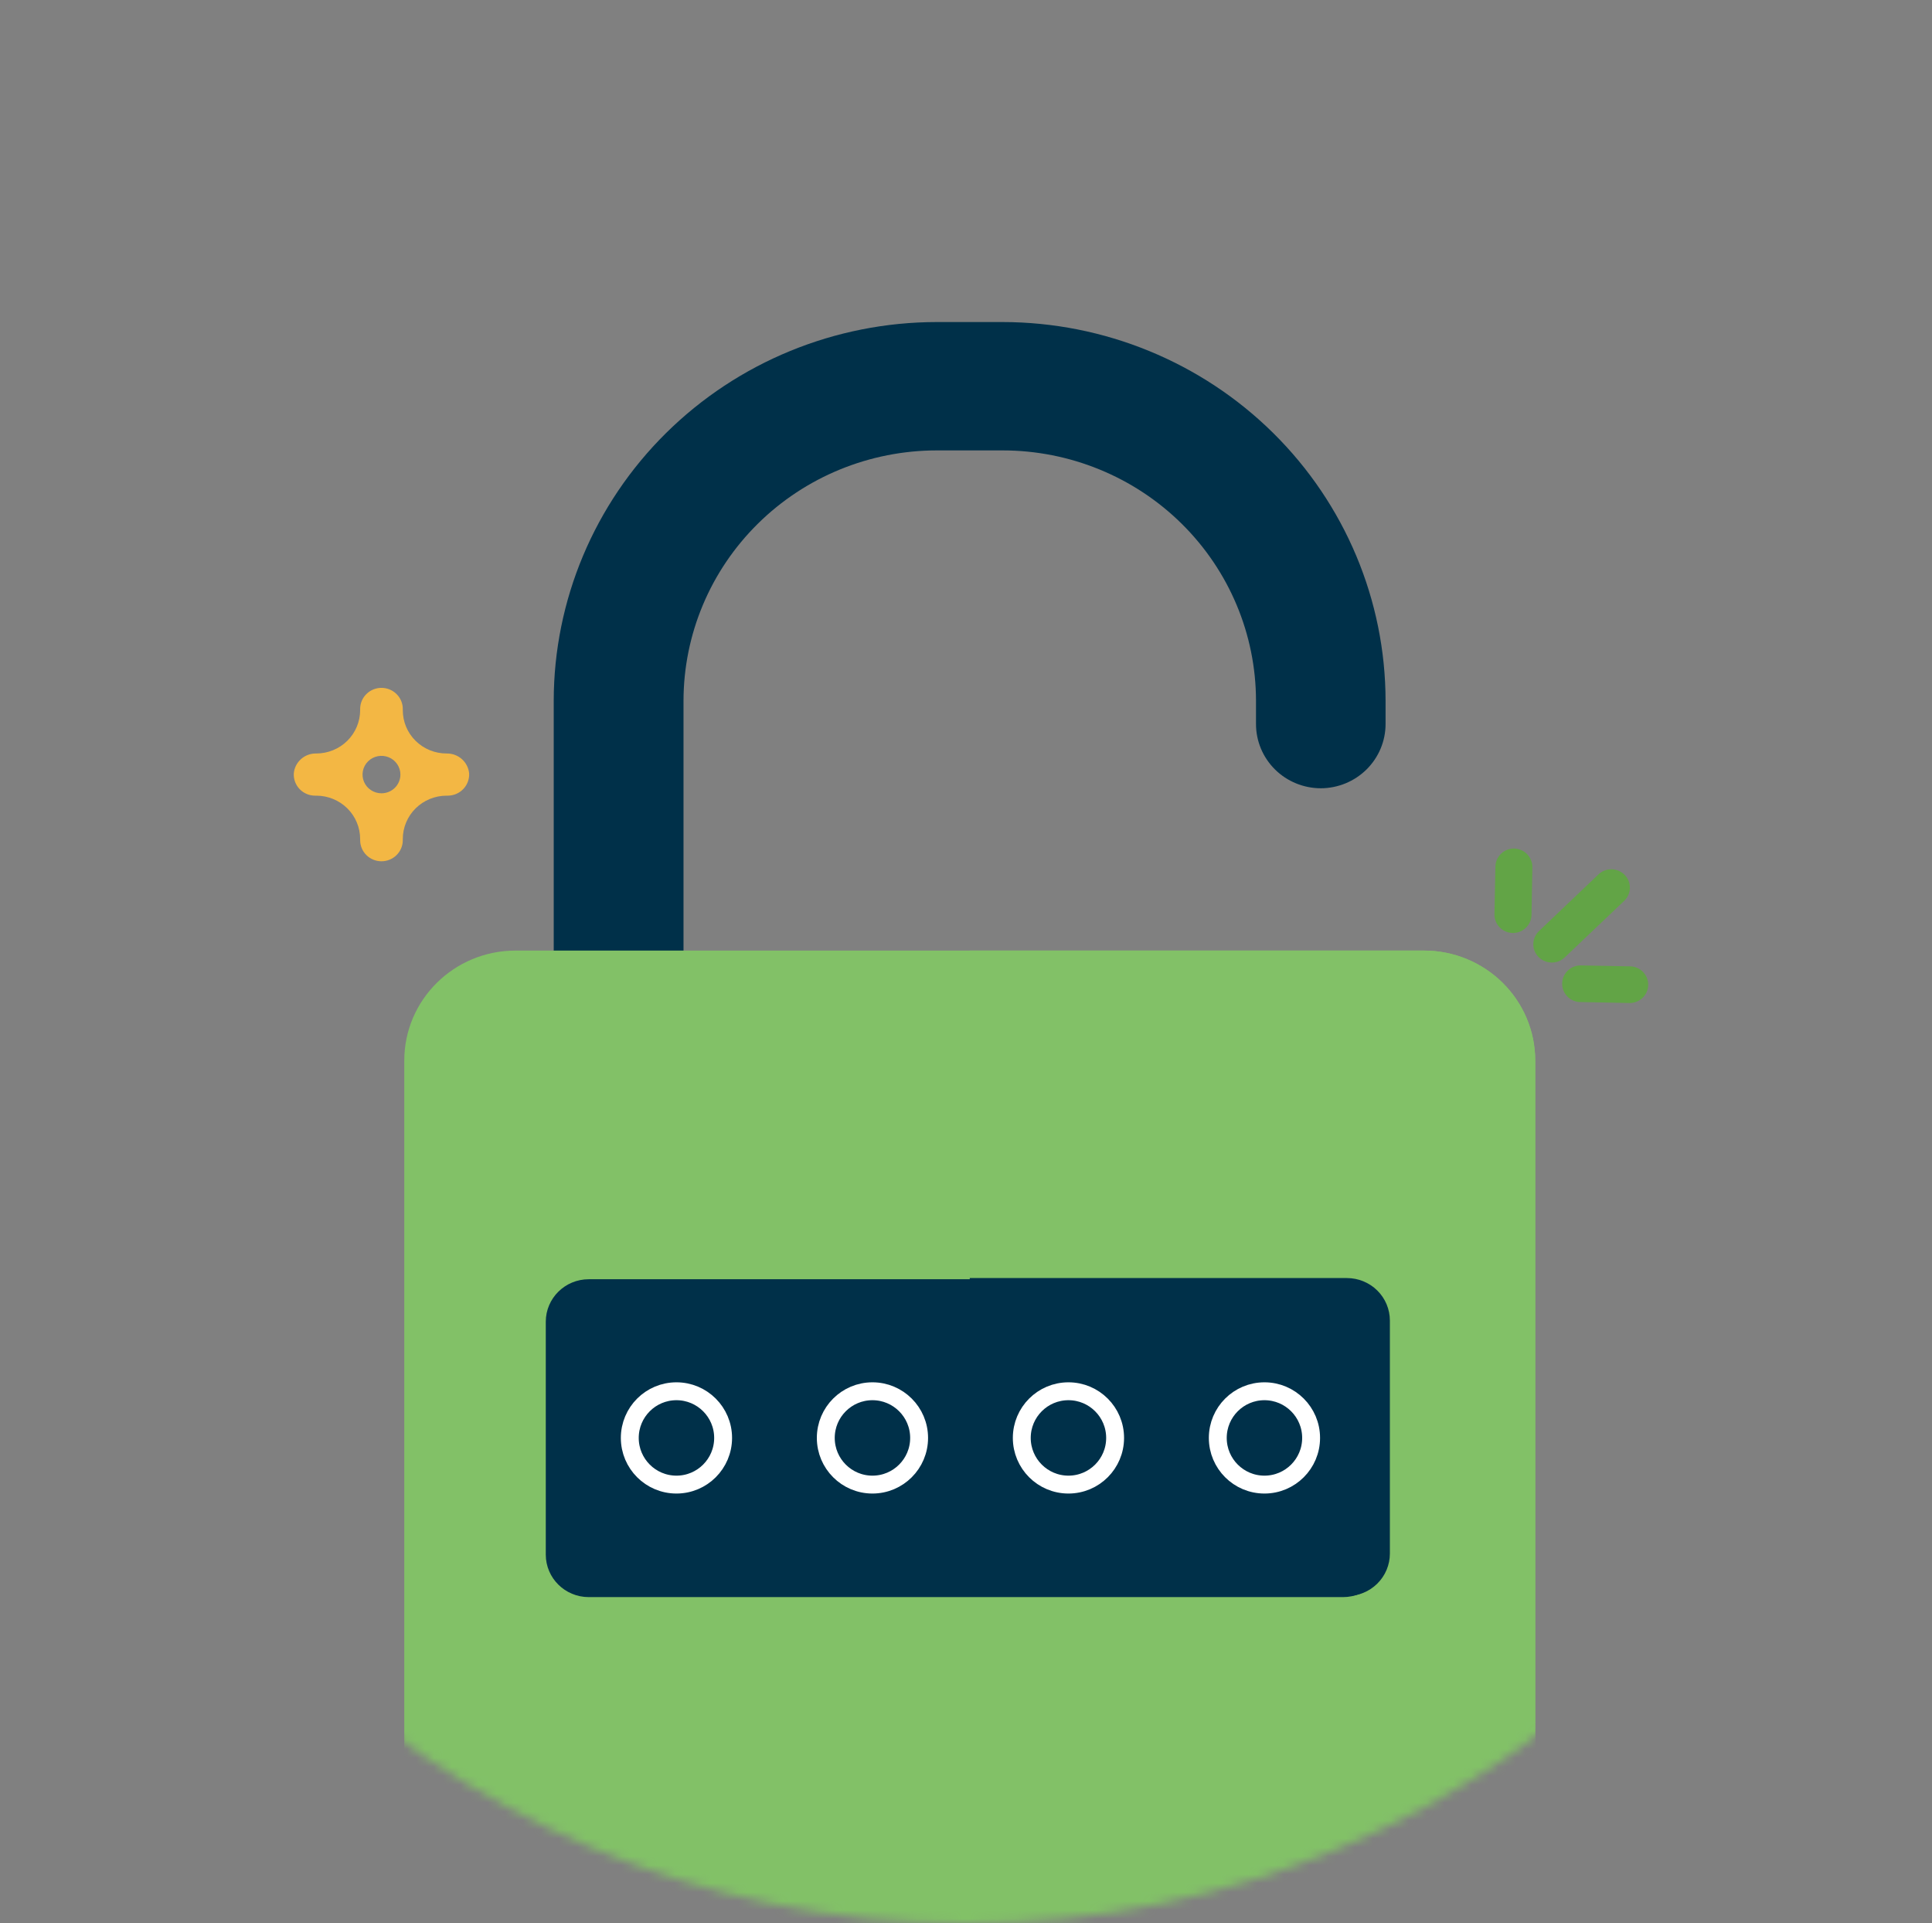 <svg width="216" height="215" viewBox="0 0 216 215" fill="none" xmlns="http://www.w3.org/2000/svg">
<rect x="0" y="0" width="216" height="215" fill="#808080" stroke="none"/>
<mask id="mask0_5989_16219" style="mask-type:alpha" maskUnits="userSpaceOnUse" x="0" y="0" width="216" height="215">
<circle cx="108" cy="107.5" r="107.5" fill="#F0FBEA"/>
</mask>
<g mask="url(#mask0_5989_16219)">
<path d="M173.373 107.594C172.97 107.572 172.583 107.433 172.259 107.196C171.935 106.958 171.688 106.632 171.549 106.258C171.41 105.883 171.385 105.477 171.477 105.088C171.569 104.7 171.773 104.347 172.066 104.072L178.692 97.762C178.889 97.57 179.122 97.42 179.378 97.319C179.635 97.218 179.909 97.168 180.185 97.173C180.461 97.178 180.733 97.237 180.985 97.347C181.238 97.457 181.466 97.616 181.655 97.814C181.845 98.013 181.993 98.246 182.09 98.502C182.187 98.757 182.232 99.029 182.221 99.302C182.211 99.575 182.146 99.843 182.029 100.09C181.913 100.338 181.748 100.56 181.543 100.743L174.909 107.053C174.704 107.242 174.462 107.387 174.198 107.481C173.934 107.574 173.653 107.612 173.373 107.594Z" fill="#62A446"/>
<path d="M169.035 104.29C168.5 104.259 167.999 104.024 167.635 103.636C167.271 103.248 167.073 102.735 167.082 102.206L167.188 96.865C167.199 96.324 167.426 95.808 167.819 95.432C168.212 95.055 168.74 94.847 169.288 94.853C169.837 94.868 170.358 95.096 170.739 95.487C171.119 95.879 171.329 96.403 171.322 96.946L171.224 102.286C171.212 102.829 170.983 103.344 170.588 103.72C170.194 104.097 169.665 104.305 169.116 104.298L169.035 104.29Z" fill="#62A446"/>
<path d="M176.543 112.014C176.012 111.967 175.52 111.721 175.168 111.325C174.816 110.93 174.631 110.415 174.652 109.889C174.673 109.362 174.898 108.864 175.281 108.497C175.663 108.13 176.174 107.922 176.707 107.918L182.115 108.023C182.398 108.011 182.68 108.058 182.944 108.158C183.208 108.259 183.448 108.412 183.65 108.607C183.853 108.803 184.012 109.038 184.119 109.297C184.226 109.556 184.278 109.834 184.273 110.114C184.267 110.393 184.204 110.669 184.087 110.924C183.969 111.178 183.801 111.406 183.591 111.594C183.381 111.782 183.135 111.925 182.867 112.016C182.599 112.106 182.316 112.141 182.034 112.119L176.641 112.014H176.543Z" fill="#62A446"/>
<path d="M147.678 88.117C145.754 88.117 143.908 87.361 142.548 86.016C141.187 84.67 140.423 82.845 140.423 80.943V78.335C140.414 70.911 137.426 63.794 132.115 58.547C126.804 53.299 119.604 50.351 112.096 50.349H104.743C97.236 50.351 90.036 53.299 84.725 58.547C79.414 63.794 76.426 70.911 76.417 78.335V116.421C76.417 118.324 75.653 120.148 74.292 121.494C72.931 122.839 71.086 123.595 69.162 123.595C67.238 123.595 65.392 122.839 64.032 121.494C62.671 120.148 61.907 118.324 61.907 116.421V78.335C61.92 67.107 66.438 56.343 74.469 48.405C82.5 40.468 93.388 36.006 104.743 36H112.096C123.447 36.013 134.329 40.477 142.355 48.414C150.381 56.35 154.895 67.111 154.908 78.335V80.943C154.906 82.841 154.145 84.66 152.79 86.005C151.435 87.349 149.597 88.109 147.678 88.117Z" fill="#003049"/>
<path d="M159.206 106.261H57.634C50.766 106.261 45.199 111.767 45.199 118.558V202.703C45.199 209.495 50.766 215 57.634 215H159.206C166.074 215 171.641 209.495 171.641 202.703V118.558C171.641 111.767 166.074 106.261 159.206 106.261Z" fill="#82C167"/>
<path d="M159.198 106.261H108.42V215H159.198C162.497 215 165.66 213.705 167.994 211.399C170.327 209.093 171.639 205.965 171.641 202.703V118.566C171.641 115.303 170.33 112.173 167.997 109.865C165.663 107.558 162.498 106.261 159.198 106.261Z" fill="#82C167"/>
<path d="M150.156 143H65.823C63.17 143 61.019 145.127 61.019 147.751V173.782C61.019 176.406 63.17 178.533 65.823 178.533H150.156C152.81 178.533 154.96 176.406 154.96 173.782V147.751C154.96 145.127 152.81 143 150.156 143Z" fill="#003049"/>
<path d="M150.586 142.868H108.42V178.417H150.586C151.861 178.417 153.082 177.917 153.983 177.026C154.884 176.135 155.39 174.926 155.39 173.667V147.619C155.39 146.359 154.884 145.151 153.983 144.26C153.082 143.369 151.861 142.868 150.586 142.868Z" fill="#003049"/>
<path d="M49.934 84.229C49.289 84.231 48.651 84.107 48.056 83.864C47.46 83.621 46.919 83.264 46.463 82.814C46.008 82.364 45.647 81.829 45.401 81.24C45.156 80.65 45.031 80.019 45.033 79.382V79.251C45.033 78.625 44.782 78.026 44.334 77.584C43.888 77.142 43.281 76.893 42.649 76.893C42.017 76.893 41.41 77.142 40.963 77.584C40.516 78.026 40.265 78.625 40.265 79.251V79.382C40.265 80.668 39.749 81.9 38.83 82.809C37.911 83.718 36.664 84.229 35.364 84.229C34.737 84.214 34.128 84.435 33.66 84.849C33.193 85.262 32.902 85.836 32.847 86.454C32.829 86.774 32.877 87.095 32.989 87.397C33.101 87.698 33.273 87.974 33.496 88.207C33.72 88.44 33.989 88.625 34.287 88.752C34.585 88.879 34.906 88.944 35.231 88.943H35.364C36.664 88.943 37.911 89.454 38.83 90.362C39.749 91.271 40.265 92.504 40.265 93.789V93.921C40.265 94.546 40.516 95.146 40.963 95.588C41.41 96.03 42.017 96.278 42.649 96.278C43.281 96.278 43.888 96.03 44.334 95.588C44.782 95.146 45.033 94.546 45.033 93.921V93.789C45.033 92.504 45.549 91.271 46.468 90.362C47.387 89.454 48.634 88.943 49.934 88.943H50.067C50.391 88.941 50.711 88.874 51.008 88.747C51.305 88.62 51.573 88.434 51.796 88.202C52.019 87.969 52.191 87.694 52.304 87.394C52.416 87.094 52.466 86.774 52.451 86.454C52.392 85.838 52.1 85.266 51.633 84.853C51.167 84.441 50.559 84.218 49.934 84.229ZM42.649 88.679C42.23 88.679 41.821 88.556 41.473 88.326C41.125 88.096 40.853 87.769 40.693 87.387C40.533 87.004 40.491 86.584 40.573 86.177C40.654 85.771 40.856 85.398 41.152 85.106C41.448 84.813 41.825 84.613 42.236 84.533C42.647 84.452 43.072 84.493 43.459 84.652C43.846 84.81 44.177 85.079 44.409 85.423C44.642 85.767 44.766 86.172 44.766 86.586C44.766 87.141 44.543 87.674 44.146 88.066C43.749 88.459 43.21 88.679 42.649 88.679Z" fill="#F3B744"/>
<circle cx="75.628" cy="160.739" r="5.217" stroke="white" stroke-width="2"/>
<circle cx="97.541" cy="160.739" r="5.217" stroke="white" stroke-width="2"/>
<circle cx="119.454" cy="160.739" r="5.217" stroke="white" stroke-width="2"/>
<circle cx="141.367" cy="160.739" r="5.217" stroke="white" stroke-width="2"/>
</g>
</svg>
